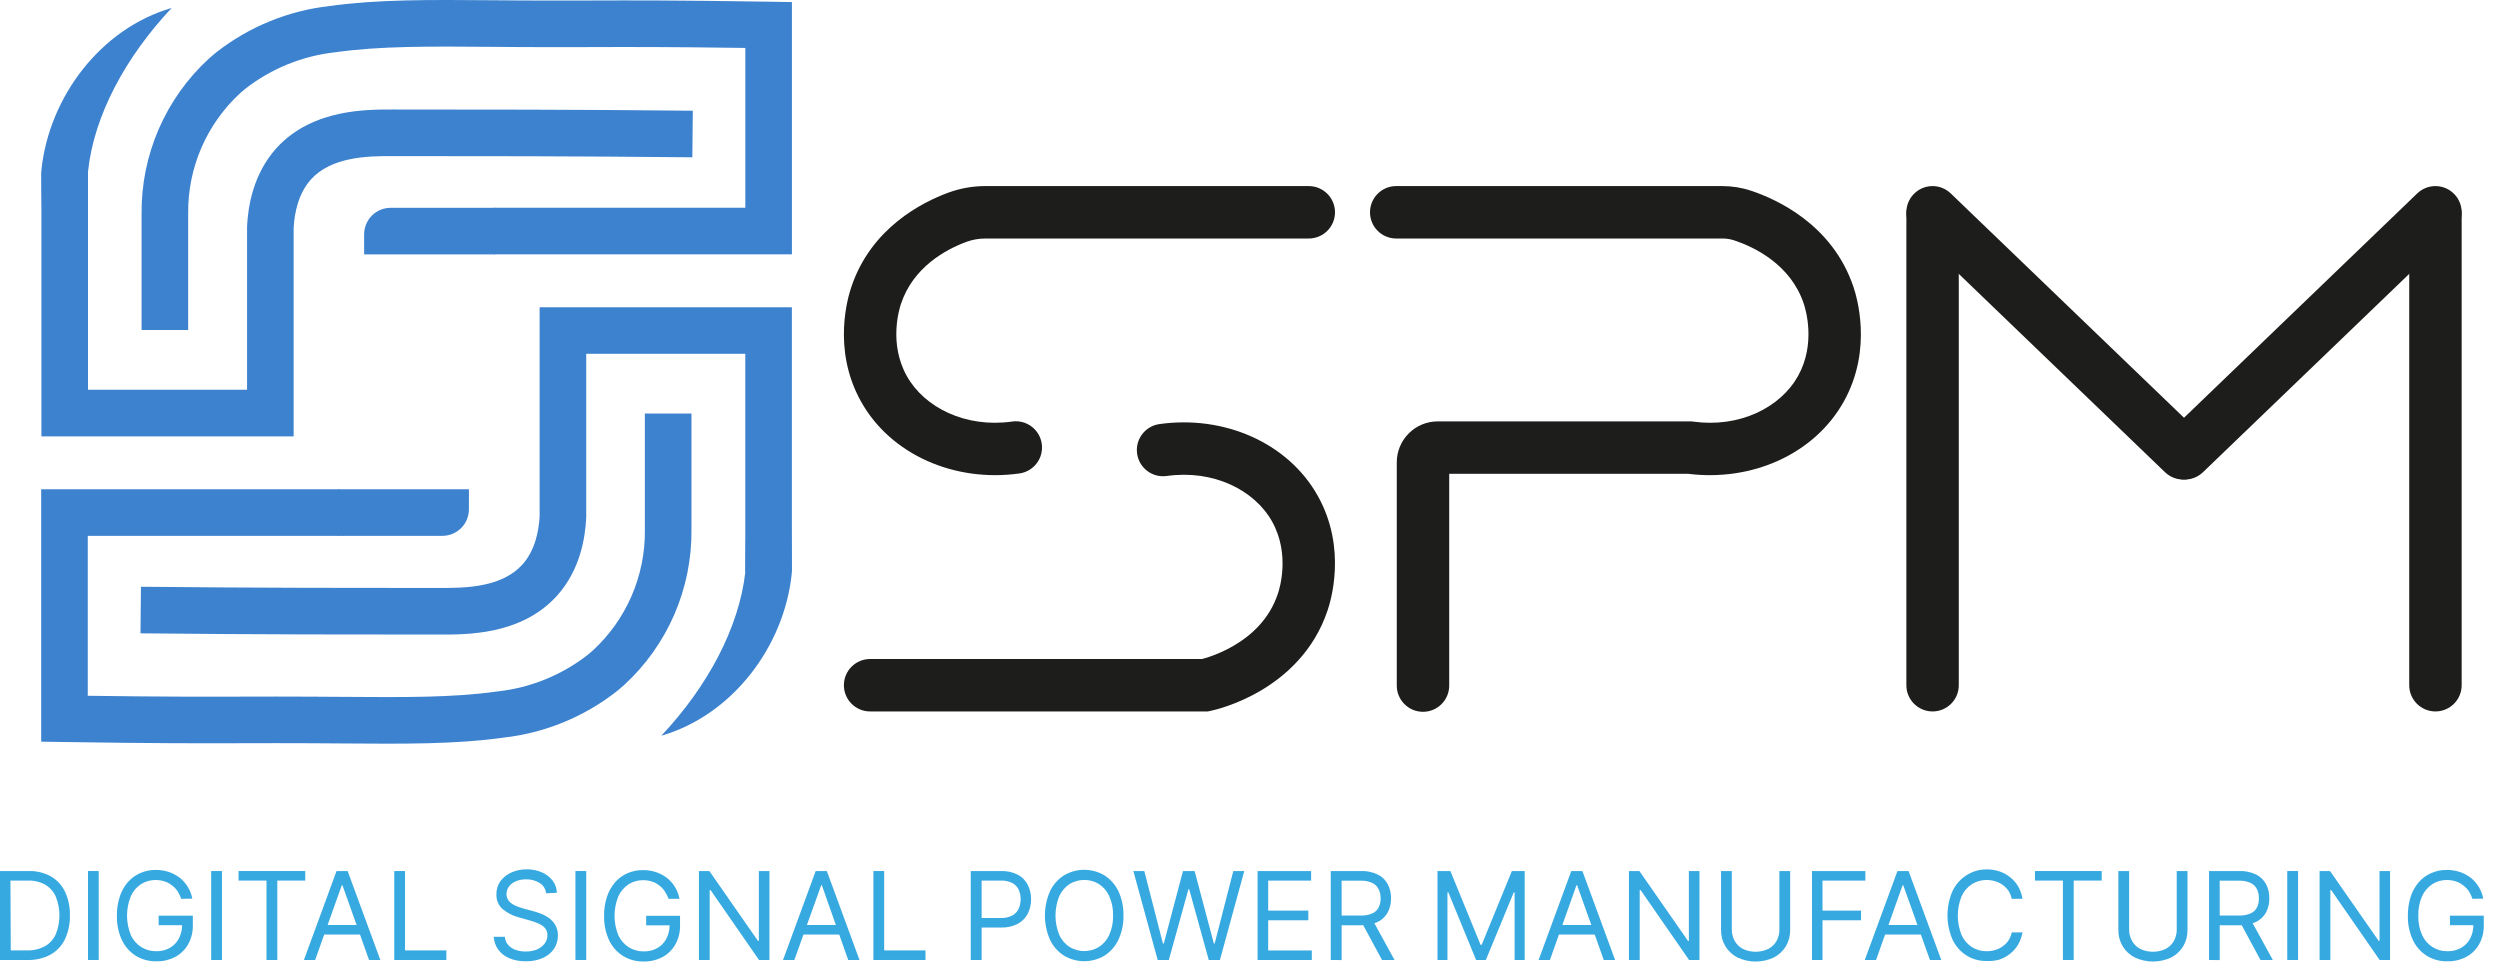 <svg width="104" height="40" viewBox="0 0 104 40" fill="none" xmlns="http://www.w3.org/2000/svg">
<path d="M1.144 39.935H0V36.235H1.194C1.516 36.226 1.834 36.303 2.115 36.458C2.37 36.604 2.575 36.825 2.702 37.09C2.847 37.399 2.917 37.738 2.908 38.079C2.916 38.421 2.845 38.761 2.702 39.072C2.572 39.342 2.362 39.566 2.101 39.712C1.807 39.869 1.477 39.946 1.144 39.935ZM0.448 39.537H1.115C1.379 39.547 1.642 39.486 1.875 39.36C2.075 39.245 2.232 39.068 2.324 38.856C2.522 38.359 2.522 37.804 2.324 37.306C2.234 37.098 2.081 36.923 1.887 36.807C1.666 36.683 1.414 36.623 1.161 36.632H0.434L0.448 39.537Z" fill="#36A9E1"/>
<path d="M4.107 36.235V39.935H3.661V36.235H4.107Z" fill="#36A9E1"/>
<path d="M7.538 37.391C7.5 37.275 7.447 37.165 7.38 37.063C7.314 36.969 7.232 36.887 7.138 36.821C7.048 36.75 6.947 36.697 6.837 36.664C6.718 36.626 6.594 36.607 6.469 36.608C6.258 36.607 6.05 36.666 5.871 36.778C5.683 36.9 5.535 37.074 5.444 37.279C5.231 37.799 5.231 38.382 5.444 38.902C5.538 39.108 5.69 39.281 5.88 39.401C6.066 39.515 6.28 39.574 6.498 39.571C6.694 39.576 6.888 39.529 7.06 39.435C7.221 39.345 7.352 39.21 7.438 39.048C7.534 38.867 7.582 38.664 7.576 38.459L7.712 38.488H6.6V38.091H8.022V38.488C8.029 38.766 7.961 39.04 7.826 39.283C7.701 39.504 7.516 39.685 7.293 39.806C7.052 39.932 6.783 39.996 6.51 39.99C6.207 39.998 5.907 39.918 5.648 39.76C5.396 39.601 5.195 39.372 5.069 39.101C4.924 38.784 4.854 38.439 4.863 38.091C4.858 37.823 4.899 37.556 4.982 37.301C5.052 37.08 5.165 36.876 5.316 36.7C5.457 36.538 5.632 36.408 5.83 36.322C6.035 36.231 6.257 36.186 6.481 36.189C6.667 36.187 6.852 36.217 7.029 36.276C7.192 36.331 7.345 36.413 7.482 36.518C7.615 36.624 7.727 36.753 7.814 36.899C7.905 37.048 7.968 37.212 8 37.383L7.538 37.391Z" fill="#36A9E1"/>
<path d="M9.234 36.235V39.935H8.785V36.235H9.234Z" fill="#36A9E1"/>
<path d="M9.924 36.632V36.235H12.698V36.632H11.536V39.935H11.087V36.632H9.924Z" fill="#36A9E1"/>
<path d="M13.11 39.935H12.643L14 36.235H14.462L15.822 39.935H15.352L14.247 36.828H14.218L13.11 39.935ZM13.285 38.481H15.18V38.878H13.285V38.481Z" fill="#36A9E1"/>
<path d="M16.401 39.935V36.235H16.849V39.537H18.569V39.935H16.401Z" fill="#36A9E1"/>
<path d="M22.717 37.16C22.709 37.074 22.681 36.99 22.635 36.916C22.589 36.842 22.527 36.78 22.453 36.734C22.284 36.628 22.086 36.575 21.886 36.581C21.739 36.578 21.593 36.605 21.457 36.661C21.344 36.707 21.245 36.782 21.171 36.879C21.104 36.971 21.069 37.083 21.07 37.197C21.07 37.282 21.094 37.366 21.14 37.439C21.188 37.51 21.251 37.569 21.324 37.613C21.401 37.66 21.482 37.698 21.566 37.727C21.649 37.756 21.724 37.781 21.792 37.8L22.167 37.899C22.264 37.926 22.371 37.96 22.489 38.004C22.61 38.05 22.725 38.111 22.831 38.185C22.941 38.264 23.034 38.364 23.102 38.481C23.177 38.615 23.214 38.766 23.209 38.919C23.211 39.112 23.156 39.3 23.052 39.462C22.939 39.63 22.781 39.763 22.596 39.845C22.368 39.947 22.119 39.996 21.869 39.988C21.633 39.994 21.399 39.951 21.181 39.859C21 39.784 20.843 39.661 20.726 39.503C20.615 39.346 20.55 39.162 20.539 38.97H21.002C21.009 39.097 21.058 39.219 21.142 39.314C21.228 39.408 21.337 39.478 21.457 39.518C21.59 39.562 21.729 39.584 21.869 39.583C22.027 39.586 22.183 39.558 22.33 39.501C22.456 39.45 22.568 39.366 22.652 39.259C22.732 39.158 22.775 39.033 22.773 38.905C22.777 38.795 22.74 38.688 22.669 38.604C22.594 38.522 22.501 38.458 22.397 38.418C22.279 38.367 22.158 38.324 22.034 38.289L21.578 38.161C21.326 38.095 21.092 37.973 20.893 37.805C20.811 37.727 20.748 37.633 20.706 37.528C20.664 37.424 20.645 37.312 20.651 37.199C20.646 37.005 20.705 36.815 20.818 36.656C20.935 36.498 21.092 36.374 21.273 36.295C21.475 36.206 21.694 36.161 21.915 36.164C22.134 36.161 22.35 36.205 22.55 36.293C22.725 36.369 22.878 36.488 22.994 36.639C23.101 36.785 23.161 36.96 23.166 37.141L22.717 37.16Z" fill="#36A9E1"/>
<path d="M24.387 36.235V39.935H23.938V36.235H24.387Z" fill="#36A9E1"/>
<path d="M27.813 37.391C27.772 37.277 27.717 37.17 27.648 37.071C27.586 36.977 27.508 36.895 27.418 36.828C27.328 36.758 27.226 36.704 27.117 36.671C26.998 36.633 26.874 36.614 26.749 36.615C26.538 36.614 26.33 36.673 26.151 36.785C25.963 36.908 25.815 37.082 25.724 37.286C25.511 37.806 25.511 38.39 25.724 38.91C25.819 39.114 25.97 39.288 26.16 39.409C26.346 39.523 26.56 39.581 26.778 39.578C26.974 39.583 27.168 39.537 27.34 39.443C27.501 39.353 27.632 39.218 27.718 39.055C27.814 38.874 27.861 38.671 27.856 38.466L27.992 38.495H26.88V38.098H28.29V38.495C28.297 38.773 28.229 39.047 28.094 39.29C27.969 39.511 27.784 39.693 27.561 39.813C27.32 39.94 27.05 40.003 26.778 39.998C26.474 40.005 26.175 39.925 25.916 39.767C25.663 39.608 25.462 39.379 25.336 39.108C25.192 38.792 25.121 38.446 25.131 38.098C25.126 37.83 25.166 37.563 25.249 37.308C25.32 37.088 25.434 36.884 25.584 36.707C25.725 36.545 25.9 36.416 26.097 36.329C26.302 36.239 26.525 36.193 26.749 36.196C26.935 36.194 27.12 36.224 27.297 36.283C27.46 36.338 27.613 36.42 27.75 36.526C27.883 36.632 27.996 36.76 28.084 36.906C28.173 37.056 28.235 37.22 28.268 37.391H27.813Z" fill="#36A9E1"/>
<path d="M32.009 36.235V39.935H31.575L29.56 37.027H29.523V39.935H29.075V36.235H29.509L31.532 39.142H31.568V36.235H32.009Z" fill="#36A9E1"/>
<path d="M33.044 39.935H32.574L33.933 36.235H34.396L35.755 39.935H35.285L34.19 36.828H34.161L33.044 39.935ZM33.218 38.481H35.111V38.878H33.221L33.218 38.481Z" fill="#36A9E1"/>
<path d="M36.334 39.935V36.235H36.782V39.537H38.5V39.935H36.334Z" fill="#36A9E1"/>
<path d="M40.383 39.935V36.235H41.633C41.881 36.225 42.127 36.28 42.348 36.392C42.525 36.487 42.668 36.634 42.757 36.814C42.849 36.997 42.895 37.2 42.893 37.405C42.895 37.611 42.849 37.815 42.76 38.001C42.669 38.18 42.526 38.328 42.35 38.425C42.132 38.54 41.887 38.595 41.64 38.585H40.746V38.188H41.628C41.796 38.196 41.963 38.16 42.113 38.084C42.228 38.021 42.32 37.923 42.377 37.805C42.431 37.679 42.459 37.543 42.459 37.406C42.459 37.269 42.431 37.134 42.377 37.008C42.321 36.89 42.227 36.793 42.11 36.734C41.96 36.659 41.793 36.624 41.626 36.632H40.836V39.935H40.383Z" fill="#36A9E1"/>
<path d="M46.736 38.086C46.745 38.434 46.672 38.78 46.525 39.096C46.398 39.366 46.197 39.594 45.946 39.755C45.691 39.906 45.4 39.986 45.104 39.986C44.808 39.986 44.517 39.906 44.262 39.755C44.01 39.594 43.809 39.366 43.68 39.096C43.541 38.777 43.469 38.433 43.469 38.085C43.469 37.737 43.541 37.392 43.68 37.073C43.809 36.804 44.01 36.576 44.262 36.416C44.516 36.264 44.807 36.184 45.104 36.184C45.4 36.184 45.691 36.264 45.946 36.416C46.197 36.577 46.397 36.804 46.525 37.073C46.672 37.39 46.744 37.737 46.736 38.086ZM46.304 38.086C46.312 37.807 46.257 37.529 46.142 37.274C46.049 37.069 45.9 36.895 45.711 36.773C45.528 36.663 45.318 36.605 45.105 36.605C44.892 36.605 44.682 36.663 44.499 36.773C44.311 36.896 44.162 37.07 44.068 37.274C43.855 37.794 43.855 38.377 44.068 38.898C44.161 39.102 44.311 39.275 44.499 39.397C44.682 39.507 44.892 39.565 45.105 39.565C45.318 39.565 45.528 39.507 45.711 39.397C45.9 39.276 46.05 39.102 46.142 38.898C46.257 38.643 46.312 38.365 46.304 38.086Z" fill="#36A9E1"/>
<path d="M48.16 39.935L47.148 36.235H47.603L48.378 39.249H48.415L49.212 36.235H49.696L50.496 39.251H50.53L51.305 36.237H51.761L50.748 39.937H50.285L49.469 36.988H49.44L48.623 39.937L48.16 39.935Z" fill="#36A9E1"/>
<path d="M52.316 39.935V36.235H54.542V36.632H52.757V37.882H54.426V38.282H52.757V39.54H54.571V39.937L52.316 39.935Z" fill="#36A9E1"/>
<path d="M55.359 39.935V36.235H56.609C56.855 36.225 57.099 36.276 57.321 36.383C57.498 36.471 57.642 36.612 57.733 36.787C57.825 36.967 57.87 37.167 57.867 37.369C57.871 37.571 57.825 37.77 57.733 37.95C57.641 38.121 57.498 38.26 57.324 38.348C57.102 38.45 56.86 38.499 56.616 38.49H55.603V38.086H56.602C56.768 38.094 56.933 38.064 57.086 37.999C57.199 37.95 57.292 37.864 57.35 37.756C57.409 37.637 57.437 37.506 57.433 37.374C57.436 37.24 57.408 37.107 57.35 36.986C57.292 36.873 57.199 36.783 57.084 36.729C56.932 36.661 56.766 36.63 56.599 36.637H55.812V39.939L55.359 39.935ZM57.101 38.273L58.012 39.935H57.491L56.594 38.273H57.101Z" fill="#36A9E1"/>
<path d="M59.8 36.235H60.336L61.593 39.307H61.637L62.894 36.235H63.427V39.935H63.008V37.124H62.972L61.811 39.935H61.406L60.251 37.124H60.214V39.935H59.8V36.235Z" fill="#36A9E1"/>
<path d="M64.476 39.935H64.006L65.365 36.235H65.828L67.188 39.935H66.717L65.61 36.828H65.581L64.476 39.935ZM64.648 38.481H66.543V38.878H64.648V38.481Z" fill="#36A9E1"/>
<path d="M70.698 36.235V39.935H70.265L68.249 37.027H68.212V39.935H67.764V36.235H68.198L70.221 39.142H70.257V36.235H70.698Z" fill="#36A9E1"/>
<path d="M74.022 36.235H74.471V38.684C74.475 38.922 74.414 39.157 74.294 39.363C74.173 39.562 73.999 39.724 73.792 39.831C73.555 39.942 73.296 40 73.034 40C72.772 40 72.513 39.942 72.276 39.831C72.069 39.724 71.895 39.562 71.774 39.363C71.653 39.157 71.591 38.923 71.595 38.684V36.235H72.043V38.658C72.04 38.827 72.081 38.994 72.162 39.142C72.242 39.283 72.36 39.398 72.503 39.474C72.669 39.553 72.85 39.593 73.034 39.593C73.217 39.593 73.399 39.553 73.565 39.474C73.708 39.398 73.826 39.283 73.906 39.142C73.987 38.994 74.027 38.827 74.022 38.658V36.235Z" fill="#36A9E1"/>
<path d="M75.379 39.935V36.235H77.599V36.632H75.816V37.882H77.419V38.282H75.816V39.937L75.379 39.935Z" fill="#36A9E1"/>
<path d="M78.044 39.935H77.575L78.934 36.235H79.397L80.756 39.935H80.286L79.176 36.828H79.147L78.044 39.935ZM78.219 38.481H80.111V38.878H78.219V38.481Z" fill="#36A9E1"/>
<path d="M84.136 37.391H83.688C83.663 37.27 83.617 37.155 83.549 37.051C83.483 36.957 83.401 36.875 83.307 36.809C83.213 36.742 83.108 36.691 82.997 36.659C82.882 36.625 82.763 36.608 82.643 36.608C82.429 36.606 82.218 36.665 82.035 36.778C81.846 36.9 81.697 37.074 81.604 37.279C81.391 37.799 81.391 38.382 81.604 38.902C81.696 39.107 81.846 39.281 82.035 39.401C82.217 39.515 82.428 39.574 82.643 39.571C82.763 39.572 82.882 39.554 82.997 39.52C83.109 39.49 83.214 39.439 83.307 39.37C83.402 39.305 83.484 39.223 83.549 39.128C83.617 39.025 83.664 38.91 83.688 38.788H84.136C84.105 38.968 84.042 39.14 83.952 39.297C83.864 39.443 83.751 39.572 83.617 39.678C83.484 39.784 83.333 39.866 83.171 39.92C83.001 39.967 82.825 39.986 82.648 39.978C82.352 39.984 82.059 39.904 81.807 39.748C81.555 39.588 81.353 39.359 81.226 39.089C81.087 38.77 81.015 38.425 81.015 38.077C81.015 37.729 81.087 37.385 81.226 37.066C81.353 36.796 81.555 36.568 81.807 36.409C82.058 36.249 82.35 36.165 82.648 36.167C82.827 36.165 83.004 36.193 83.174 36.249C83.336 36.302 83.487 36.385 83.62 36.492C83.753 36.596 83.867 36.724 83.954 36.87C84.045 37.031 84.107 37.207 84.136 37.391Z" fill="#36A9E1"/>
<path d="M84.654 36.632V36.235H87.431V36.632H86.266V39.935H85.817V36.632H84.654Z" fill="#36A9E1"/>
<path d="M90.552 36.235H91V38.684C91.004 38.922 90.943 39.157 90.823 39.363C90.702 39.562 90.528 39.724 90.322 39.831C90.084 39.942 89.825 40 89.563 40C89.301 40 89.042 39.942 88.805 39.831C88.598 39.724 88.424 39.562 88.303 39.363C88.182 39.157 88.12 38.923 88.124 38.684V36.235H88.572V38.658C88.569 38.827 88.61 38.994 88.691 39.142C88.771 39.283 88.889 39.398 89.032 39.474C89.198 39.553 89.38 39.593 89.563 39.593C89.747 39.593 89.928 39.553 90.094 39.474C90.237 39.398 90.355 39.283 90.435 39.142C90.516 38.994 90.556 38.827 90.552 38.658V36.235Z" fill="#36A9E1"/>
<path d="M91.896 39.935V36.235H93.147C93.393 36.225 93.637 36.276 93.859 36.383C94.035 36.471 94.18 36.612 94.271 36.787C94.362 36.967 94.408 37.167 94.404 37.369C94.409 37.571 94.363 37.771 94.271 37.95C94.178 38.121 94.035 38.26 93.861 38.348C93.64 38.45 93.398 38.499 93.154 38.491H92.144V38.086H93.139C93.305 38.094 93.471 38.064 93.624 37.999C93.737 37.95 93.83 37.864 93.888 37.756C93.946 37.638 93.975 37.506 93.97 37.374C93.974 37.24 93.945 37.107 93.888 36.986C93.831 36.873 93.737 36.782 93.621 36.729C93.469 36.661 93.303 36.63 93.137 36.637H92.34V39.94L91.896 39.935ZM93.638 38.273L94.549 39.935H94.036L93.139 38.273H93.638Z" fill="#36A9E1"/>
<path d="M95.599 36.235V39.935H95.15V36.235H95.599Z" fill="#36A9E1"/>
<path d="M99.427 36.235V39.935H98.993L96.977 37.027H96.943V39.935H96.495V36.235H96.929L98.954 39.142H98.988V36.235H99.427Z" fill="#36A9E1"/>
<path d="M102.853 37.391C102.816 37.275 102.764 37.165 102.698 37.063C102.631 36.97 102.549 36.888 102.455 36.821C102.366 36.751 102.264 36.697 102.155 36.664C102.036 36.626 101.912 36.607 101.787 36.608C101.575 36.606 101.367 36.665 101.188 36.778C101.001 36.901 100.852 37.075 100.759 37.279C100.648 37.535 100.594 37.812 100.602 38.091C100.594 38.37 100.648 38.647 100.762 38.902C100.853 39.105 101.001 39.276 101.188 39.395C101.376 39.514 101.594 39.575 101.816 39.571C102.011 39.576 102.204 39.529 102.375 39.435C102.537 39.345 102.669 39.211 102.756 39.048C102.85 38.866 102.897 38.664 102.892 38.459L103.03 38.488H101.918V38.091H103.325V38.488C103.332 38.765 103.265 39.04 103.131 39.283C103.006 39.505 102.821 39.686 102.596 39.806C102.356 39.933 102.087 39.996 101.816 39.99C101.512 39.998 101.213 39.918 100.953 39.76C100.701 39.601 100.5 39.372 100.374 39.101C100.229 38.784 100.159 38.439 100.168 38.091C100.164 37.823 100.204 37.556 100.284 37.301C100.356 37.08 100.471 36.876 100.621 36.7C100.762 36.538 100.938 36.408 101.135 36.322C101.34 36.231 101.562 36.186 101.787 36.189C101.972 36.187 102.156 36.217 102.332 36.276C102.496 36.331 102.65 36.413 102.787 36.518C102.919 36.625 103.031 36.754 103.119 36.899C103.209 37.048 103.272 37.212 103.303 37.383L102.853 37.391Z" fill="#36A9E1"/>
<path fill-rule="evenodd" clip-rule="evenodd" d="M41.008 7.741H54.445C55.047 7.741 55.536 8.23 55.536 8.832C55.536 9.434 55.047 9.922 54.445 9.922H41.003L41 9.922C40.728 9.921 40.458 9.968 40.202 10.061C39.338 10.381 37.988 11.116 37.483 12.636L37.481 12.639L37.48 12.642C37.406 12.863 36.97 14.29 37.72 15.638C38.456 16.96 40.178 17.81 42.105 17.536C42.701 17.451 43.253 17.866 43.337 18.462C43.422 19.058 43.008 19.61 42.411 19.695C39.734 20.075 37.056 18.928 35.815 16.698C34.592 14.502 35.297 12.291 35.414 11.944C36.237 9.475 38.373 8.412 39.447 8.015L39.449 8.014L39.451 8.014C39.95 7.831 40.477 7.739 41.008 7.741Z" fill="#1D1D1B"/>
<path fill-rule="evenodd" clip-rule="evenodd" d="M72.157 10.004C71.995 9.949 71.824 9.922 71.653 9.922L71.65 9.922H58.082C57.48 9.922 56.992 9.434 56.992 8.832C56.992 8.229 57.48 7.741 58.082 7.741H71.649C72.057 7.741 72.463 7.806 72.849 7.936C73.862 8.274 76.229 9.312 77.107 11.947L77.108 11.95C77.215 12.275 77.932 14.494 76.705 16.698C75.477 18.905 72.862 20.042 70.227 19.71H60.287V28.52C60.287 29.122 59.799 29.611 59.197 29.611C58.594 29.611 58.106 29.122 58.106 28.52V19.231C58.106 18.78 58.286 18.347 58.605 18.028C58.923 17.709 59.356 17.53 59.807 17.53H70.373L70.446 17.54C72.36 17.802 74.063 16.962 74.8 15.638C75.548 14.293 75.115 12.871 75.037 12.635C74.495 11.007 72.987 10.281 72.158 10.004L72.157 10.004Z" fill="#1D1D1B"/>
<path fill-rule="evenodd" clip-rule="evenodd" d="M48.23 17.642C50.907 17.262 53.585 18.409 54.826 20.639C56.049 22.836 55.344 25.047 55.227 25.393C54.655 27.108 53.445 28.147 52.419 28.746C51.397 29.342 50.488 29.546 50.353 29.573L50.244 29.596H36.196C35.594 29.596 35.106 29.108 35.106 28.506C35.106 27.904 35.594 27.415 36.196 27.415H50.004C50.079 27.396 50.194 27.363 50.34 27.312C50.604 27.221 50.953 27.077 51.32 26.863C52.058 26.432 52.807 25.757 53.159 24.701L53.16 24.698L53.161 24.696C53.236 24.475 53.671 23.048 52.921 21.699C52.185 20.377 50.463 19.528 48.537 19.801C47.94 19.886 47.389 19.471 47.304 18.875C47.219 18.279 47.634 17.727 48.23 17.642Z" fill="#1D1D1B"/>
<path fill-rule="evenodd" clip-rule="evenodd" d="M80.395 7.841C80.997 7.841 81.485 8.329 81.485 8.931V28.506C81.485 29.108 80.997 29.596 80.395 29.596C79.793 29.596 79.305 29.108 79.305 28.506V8.931C79.305 8.329 79.793 7.841 80.395 7.841Z" fill="#1D1D1B"/>
<path fill-rule="evenodd" clip-rule="evenodd" d="M79.609 8.076C80.026 7.642 80.716 7.628 81.15 8.046L91.576 18.072C92.01 18.489 92.024 19.179 91.606 19.613C91.189 20.047 90.499 20.061 90.065 19.644L79.639 9.618C79.205 9.2 79.192 8.51 79.609 8.076Z" fill="#1D1D1B"/>
<path fill-rule="evenodd" clip-rule="evenodd" d="M101.314 7.841C101.916 7.841 102.405 8.329 102.405 8.931V28.506C102.405 29.108 101.916 29.596 101.314 29.596C100.712 29.596 100.224 29.108 100.224 28.506V8.931C100.224 8.329 100.712 7.841 101.314 7.841Z" fill="#1D1D1B"/>
<path fill-rule="evenodd" clip-rule="evenodd" d="M102.1 8.076C102.518 8.51 102.504 9.2 102.07 9.618L91.644 19.644C91.21 20.061 90.52 20.047 90.103 19.613C89.685 19.179 89.699 18.489 90.133 18.072L100.558 8.046C100.993 7.628 101.683 7.642 102.1 8.076Z" fill="#1D1D1B"/>
<path fill-rule="evenodd" clip-rule="evenodd" d="M12.936 7.463C12.409 8.055 12.251 8.848 12.216 9.475V18.153H1.723V7.14H3.661V16.214H10.278V9.425L10.279 9.4C10.32 8.607 10.518 7.259 11.494 6.167L11.497 6.164L11.5 6.161C12.271 5.314 13.251 4.92 14.126 4.734C14.981 4.552 15.805 4.554 16.333 4.555L16.355 4.555H16.356C19.716 4.555 23.89 4.555 28.821 4.606L28.801 6.544C23.881 6.494 19.715 6.494 16.355 6.494L16.352 6.494C15.812 6.492 15.17 6.494 14.53 6.63C13.899 6.764 13.344 7.016 12.936 7.463Z" fill="#3C82CF"/>
<path d="M7.135 0.339C5.233 2.362 3.903 4.805 3.661 7.14C3.644 10.021 3.467 12.941 2.692 15.732C2.31 14.325 2.053 12.888 1.924 11.436C1.784 9.987 1.717 8.531 1.723 7.075C2.035 4.042 4.187 1.185 7.145 0.33L7.135 0.339Z" fill="#3C82CF"/>
<path fill-rule="evenodd" clip-rule="evenodd" d="M20.513 1.949C17.825 1.928 15.824 1.913 13.971 2.171L13.958 2.173L13.944 2.175C12.582 2.325 11.29 2.85 10.208 3.69L10.198 3.699C10.184 3.71 10.165 3.726 10.142 3.746C10.098 3.783 10.043 3.83 9.991 3.875C9.302 4.509 8.754 5.281 8.381 6.14C8.007 7.002 7.819 7.933 7.828 8.873L7.828 8.878V13.728H5.89V8.887C5.879 7.678 6.122 6.479 6.603 5.369C7.085 4.258 7.795 3.26 8.687 2.441L8.694 2.434L8.702 2.428C8.771 2.366 8.843 2.306 8.895 2.262C8.922 2.239 8.944 2.221 8.96 2.207L8.979 2.192L8.987 2.185C8.987 2.185 8.987 2.185 9.602 2.934L8.987 2.185L8.996 2.178L9.006 2.17C10.369 1.107 11.999 0.442 13.717 0.25C15.717 -0.028 17.873 -0.011 20.529 0.011C20.91 0.014 21.302 0.017 21.705 0.02C22.802 0.026 23.672 0.023 24.569 0.021C26.313 0.015 28.162 0.01 31.991 0.071L32.944 0.086V10.581H20.544V8.643H31.006V1.994C27.829 1.949 26.179 1.954 24.598 1.959C23.697 1.962 22.819 1.965 21.694 1.958C21.286 1.955 20.893 1.952 20.513 1.949Z" fill="#3C82CF"/>
<path d="M20.595 8.645V10.583H15.148V9.747C15.148 9.602 15.177 9.458 15.233 9.323C15.289 9.189 15.371 9.067 15.474 8.965C15.578 8.862 15.7 8.781 15.835 8.726C15.97 8.671 16.115 8.644 16.26 8.645H20.595Z" fill="#3C82CF"/>
<path fill-rule="evenodd" clip-rule="evenodd" d="M22.448 12.781H32.942V23.793H31.004V14.719H24.387V21.528L24.385 21.553C24.345 22.344 24.15 23.695 23.169 24.785L23.168 24.787L23.166 24.788C22.396 25.638 21.416 26.031 20.54 26.218C19.694 26.398 18.875 26.398 18.349 26.398C18.335 26.398 18.323 26.398 18.31 26.398H18.308C14.948 26.398 10.777 26.398 5.844 26.347L5.864 24.409C10.787 24.459 14.95 24.459 18.31 24.459C18.854 24.459 19.496 24.458 20.136 24.322C20.768 24.188 21.322 23.936 21.729 23.488C22.257 22.9 22.413 22.108 22.448 21.478V12.781Z" fill="#3C82CF"/>
<path d="M27.522 30.594C29.422 28.571 30.744 26.129 31.006 23.793C31.023 20.912 31.2 17.993 31.975 15.199C32.356 16.606 32.611 18.045 32.736 19.497C32.876 20.947 32.943 22.402 32.937 23.859C32.625 26.892 30.473 29.746 27.517 30.604L27.522 30.594Z" fill="#3C82CF"/>
<path fill-rule="evenodd" clip-rule="evenodd" d="M26.826 17.203H28.765V22.044C28.776 23.254 28.533 24.453 28.052 25.563C27.57 26.675 26.86 27.673 25.968 28.493L25.961 28.499L25.953 28.506C25.884 28.567 25.812 28.628 25.76 28.672C25.733 28.694 25.711 28.713 25.695 28.726L25.676 28.742L25.671 28.746L25.669 28.748L25.668 28.748L25.668 28.748C25.668 28.748 25.668 28.748 25.053 27.999L25.668 28.748L25.659 28.756L25.65 28.763C24.289 29.828 22.659 30.493 20.941 30.686C18.957 30.964 16.819 30.948 14.195 30.927C13.792 30.924 13.379 30.921 12.953 30.919C11.884 30.913 11.033 30.916 10.162 30.918C8.397 30.923 6.553 30.928 2.667 30.868L1.713 30.853V20.353H14.111V22.291H3.651V28.944C6.879 28.989 8.533 28.984 10.137 28.98C11.012 28.977 11.871 28.975 12.963 28.981C13.398 28.983 13.815 28.986 14.217 28.989C16.87 29.009 18.85 29.023 20.685 28.765L20.699 28.763L20.713 28.761C22.074 28.611 23.366 28.085 24.446 27.244L24.457 27.234C24.471 27.223 24.49 27.207 24.513 27.188C24.557 27.151 24.612 27.104 24.664 27.059C25.353 26.424 25.901 25.652 26.274 24.792C26.647 23.93 26.836 22.998 26.827 22.058L26.826 22.053V17.203Z" fill="#3C82CF"/>
<path d="M14.06 22.291V20.353H19.507V21.189C19.507 21.333 19.478 21.477 19.423 21.61C19.368 21.744 19.286 21.866 19.184 21.968C19.082 22.07 18.96 22.152 18.826 22.207C18.693 22.262 18.549 22.291 18.404 22.291H14.06Z" fill="#3C82CF"/>
</svg>

